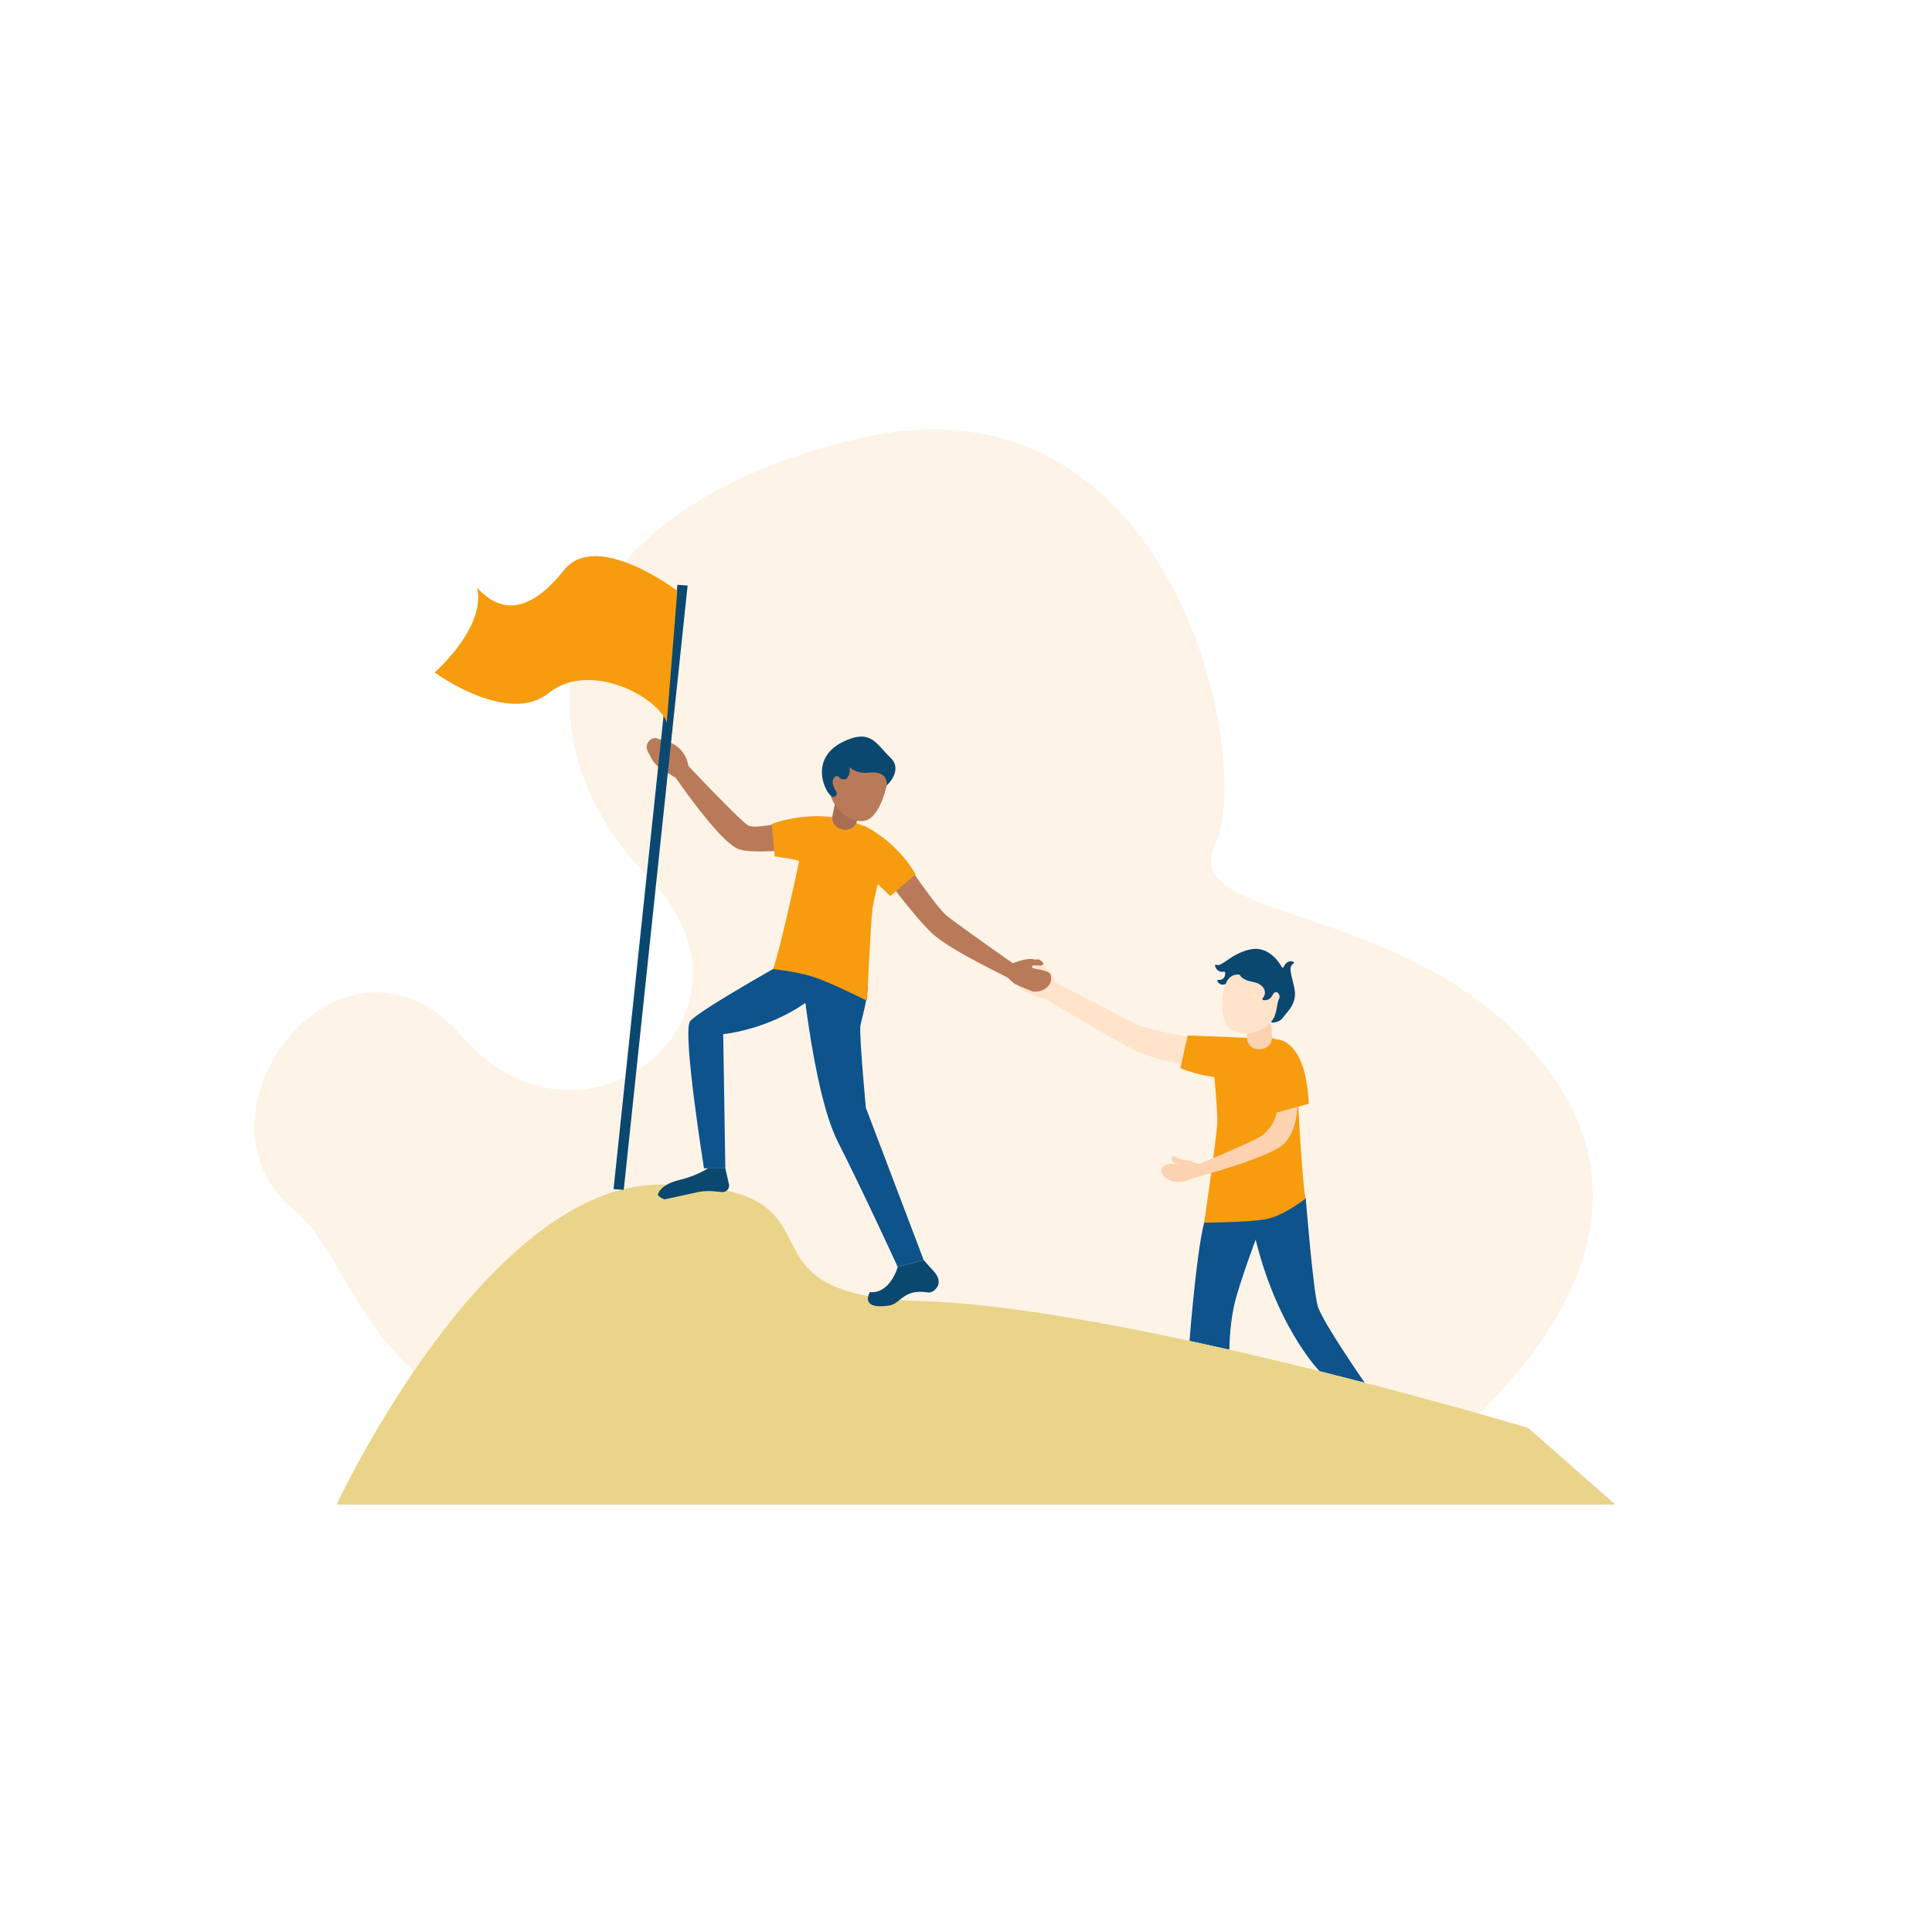<svg id="SvgjsSvg1001" width="360" height="360" xmlns="http://www.w3.org/2000/svg" version="1.1" xmlns:xlink="http://www.w3.org/1999/xlink" xmlns:svgjs="http://svgjs.com/svgjs"><defs id="SvgjsDefs1002"></defs><g id="SvgjsG1008"><svg xmlns="http://www.w3.org/2000/svg" enable-background="new 0 0 1920 1080" viewBox="0 0 1920 1080" width="360" height="360"><path fill="#ec880c" d="M1411.47 1031.93c6.9-.8 259.28-182.04 138.9-371.13s-382.68-158.6-342.97-240.98c39.71-82.38-40.12-477.73-354.4-403.91S506.19 310.17 642.7 449.69s-64.63 298.07-182.69 161.2-282.43 74.66-168.99 170.3 16.2 378.06 1120.45 250.74z" opacity=".1" class="color2a94f4 svgShape"></path><path fill="#0e538c" d="M1252.1 800.43s-21.2 55.88-25.83 77.71c-4.63 21.83-4.52 43.19-4.52 43.19l-39.66-8.78s9.25-117.55 18.04-125.83c8.78-8.28 51.44-4.81 51.44-4.81l.53 18.52z" class="color0e538c svgShape"></path><path fill="#0e538c" d="M1297.64 770.97s7.34 91.65 11.97 107.17c4.63 15.52 46.62 76 46.62 76l-44.85-11.46s-47.46-48.08-67.68-149.39c-14.26-71.51 35.02-52.93 53.94-22.32z" class="color0e538c svgShape"></path><path fill="#ffe3ca" d="M1207.61 643.07s-50.55-6.35-75.14-17.3c-24.59-10.96-98.73-56.42-98.73-56.42l12.05-14.59s69.37 35.79 83.02 42.97c13.65 7.18 80.66 17.88 80.66 17.88l-1.86 27.46z" class="colorffe3ca svgShape"></path><path fill="#f79c0f" d="M1289.41 660.95c1.79 44.58 6.38 108.4 8.23 110.02 0 0-22.18 17.84-40.83 20.85-18.64 3.01-60.13 3.25-60.13 3.25s12.66-85.98 13.08-100.02c.42-14.04-4.97-65.89-4.97-65.89 92.85-54.57 84.56 30.27 84.62 31.79z" class="colorffbe55 svgShape"></path><path fill="#fcd2b1" d="m1239.04 602.42.12 8.9c.09 6.54 5.59 11.7 12.13 11.37l1.85-.09c6.32-.32 11.21-5.68 10.94-12.01l-.38-9.11c-.3-7.03-6.76-12.16-13.68-10.85l-1.59.3c-5.5 1.04-9.46 5.89-9.39 11.49z" class="colorfcd2b1 svgShape"></path><path fill="#ffe3ca" d="M1219.91 549.27s-10.79 30.59-1.28 47.86 44.59 10.87 50.58-13.14c13.18-52.86-34.16-50.47-49.3-34.72z" class="colorffe3ca svgShape"></path><path fill="#f79c0f" d="M1243.58 649.45s-33.29 7.7-70.54-8.01l7.29-32.43 58.83 2.32c0-.01 2 17.4 4.42 38.12z" class="colorffbe55 svgShape"></path><path fill="#fcd2b1" d="M1282.89 619.58c-1.62 1.65 20.35 73.2-8.05 98.07-15.66 13.71-89.33 33.22-89.33 33.22-.65.87-5.18 2.18-9.75 3.3-7.08 1.74-14.55-.5-19.52-5.83-.37-.4-.71-.77-1.01-1.1a4.724 4.724 0 0 1-1.17-3.79 7.616 7.616 0 0 1 6.09-6.47c1.37-.27 2.77-.48 3.9-.52 6.82-.22 12.21 2.56 18.95 2.32l4.24-.15s59.44-24.38 67.38-30.52c24.09-18.64 12.59-51.07 14.7-64.23l13.57-24.3z" class="colorfcd2b1 svgShape"></path><path fill="#fcd2b1" d="M1199.53 741.22s-12.87-7.79-20.99-8.22c-3.68-.19-9.85-2.32-11.78-4.24-1.93-1.93-3.47 5.54-.19 6.7 3.28 1.16 11.41 2.99 9.56 7.11l23.4-1.35z" class="colorfcd2b1 svgShape"></path><path fill="#f79c0f" d="M1268.29 612.95s29.35-2.06 32.35 63.92l-37.38 10.3s-28.19-38.89 5.03-74.22z" class="colorffbe55 svgShape"></path><path fill="#ffe3ca" d="M1034.96 572.03s6.57.75 16.82-.26c10.25-1.02 4.77-4.92 4.77-4.92l-6.11-8.18s-5.37-13.19-12.12-17.34c-1.58-.97-2.18-1.79-3.34-3.16-1.05-1.24-13.48-2.57-2.46 5.96 2.89 2.24 2.49 4.1.78 4.12s-13.47-10.01-17.66-7.57c-11.6 6.78-4.4 21.47 1.6 24.42 5.83 2.85 17.72 6.93 17.72 6.93z" class="colorffe3ca svgShape"></path><path fill="#0b4870" d="M1275.63 541.04c-.32.73-1.33.81-1.72.12-3.14-5.6-13.89-21.67-31.88-17.56-18.84 4.31-28.2 17.8-33.17 15.2-.77-.41-1.66.26-1.41 1.09.89 2.97 3.17 6.64 9.04 5.79.54-.08 1.04.34 1.07.89.13 2.32-.3 7.58-6.84 7.2-.79-.05-1.32.8-.9 1.47 1.2 1.91 3.74 4.52 8.01 2.63.25-.11.44-.33.53-.59.62-1.84 3.78-9.44 13.13-8.74.35.03.66.27.81.59.6 1.34 3.08 4.88 12.83 6.7 11.41 2.13 14.68 10.59 9.62 16.41-.49.56-.2 1.45.53 1.58 2.4.4 6.8.31 9.27-4.77 3.51-7.23 8.88-.21 6.41 3.93-2.26 3.77-1.6 15.63-7.27 21.75-.58.62-.07 1.64.78 1.59 2.99-.2 7.83-1.13 10.43-4.95 3.93-5.79 14.88-13.84 11.36-29.75-3.24-14.69-6.2-20.4-.83-24.11.65-.45.57-1.44-.17-1.71-2.4-.86-6.76-1.29-9.63 5.24z" class="color0b4870 svgShape"></path><g><path fill="#b97a59" d="M868.36 436.18s38.5 53.47 58.35 71.65c17.22 15.78 62.29 37.11 77.26 45.04l3.58 1.89 6.28-12.35s-60.47-42.36-72.5-52.03c-12.02-9.66-46.73-62.3-46.73-62.3l-26.24 8.1zM839.36 419.21c-1.97-1.21-86.93 12.44-106.09 4.32-19.16-8.12-61.57-70.41-61.57-70.41l-13.12-7.96a32.295 32.295 0 0 1-12.16-13.22l-2.78-5.58c-2.95-5.93 1.38-12.89 8.01-12.86l12.17 3.72a28.775 28.775 0 0 1 19.39 20.07l1.1 4.1s50.45 53.54 59.01 58.78c8.55 5.24 50.35-7.13 63.64-8.03l32.4 27.07z" class="colorb97a59 svgShape"></path><path fill="#0e538c" d="M718.72 607.73s88.54-7.84 128.62-83.43l-52.43 3.66s-101.47 56.32-109.19 67.11 13.89 146.04 13.89 146.04h21.22l-2.11-133.38z" class="color0e538c svgShape"></path><path fill="#0e538c" d="M794.91 527.96s11.58 135.21 37.81 186.91c26.24 51.7 59.42 124.24 59.42 124.24l25.79-6.95-57.43-151.25s-6.86-72.54-5.4-81.8c1.46-9.26 15.21-46.27 1.32-74.82l-61.51 3.67z" class="color0e538c svgShape"></path><path fill="#f79c0f" d="m766.94 398.81 2.99 32.23s24.51 3.4 24.21 4.89c-9.06 43.69-24.01 105.9-26.1 107.19 0 0 23.64 2.14 41.54 8.16s52.09 23.32 52.09 23.32 3.59-78.09 5.48-92c1.88-13.92 15.67-64.19 15.67-64.19-47.2-46.35-115.88-19.6-115.88-19.6z" class="colorffbe55 svgShape"></path><path fill="#a86d52" d="m853.39 386.41-1.57 8.76c-1.16 6.44-7.43 10.63-13.82 9.23l-1.81-.4c-6.19-1.35-10.13-7.44-8.83-13.64l4.6-21.99 14.05 5.15c5.26 1.95 8.37 7.38 7.38 12.89z" class="colora86d52 svgShape"></path><path fill="#b97a59" d="M884.23 342.93s-3.38 36.06-18.09 49.19-44.36-9.03-42.05-33.66c5.12-54.25 51.08-35.42 60.14-15.53z" class="colorb97a59 svgShape"></path><path fill="#f79c0f" d="M858.1 400.39s31.33 13.64 51.88 48.45l-25.18 21.7-28.39-27.2c.01 0-8.71-24.88 1.69-42.95z" class="colorffbe55 svgShape"></path><path fill="#ead489" d="M334.51 1075.25S482.28 757.07 656.29 757.3c201.54.26 56.72 109.96 259.28 115.75 202.56 5.79 602.97 125.93 602.97 125.93l86.81 76.26H334.51z" class="colorcce9ff svgShape"></path><path fill="#0b4870" d="m703.66 741.1-1.49.87c-8.4 4.9-17.53 8.37-26.97 10.68-19.52 4.76-21.4 14.31-21.4 14.31-.73 1.32 5.35 5.04 6.85 4.92l31.89-6.94a54.918 54.918 0 0 1 16.62-1.04l8.98.8c4.17-.08 7.21-3.97 6.27-8.04l-3.58-15.56h-17.17zM892.14 839.1s-7.33 26.72-27.59 24.99c0 0-11.17 17.85 19.1 13.31 11.58-1.74 14.02-16.78 38.2-13.02 6.68 1.04 10.42-6.94 10.42-6.94 2.52-8.65-4.17-13.66-10.11-20.44l-4.23-4.84-25.79 6.94zM619.88 762.48l-10.16-.75 63.48-600.57 10.15.75z" class="color0b4870 svgShape"></path><path fill="#f79c0f" d="M673.08 167.14s-80.4-61.23-112.75-20.42c-42.7 53.86-71.56 33.49-86.45 17.09 0 0 13.08 32.68-41.94 84.56 0 0 72.76 53.19 113.36 20.39 40.59-32.8 109 3.92 117.32 29.32l10.46-130.94z" class="colorffbe55 svgShape"></path><path fill="#b97a59" d="M1008.39 557.75s-5.24-4.03-11.9-11.9c-6.65-7.86 0-6.86 0-6.86l10.08-1.63s13.03-5.74 20.77-4.02c1.81.4 2.81.23 4.6.05 1.61-.16 11.47 7.53-2.38 5.99-3.63-.4-4.64 1.21-3.43 2.42 1.21 1.21 16.64 2.19 17.95 6.86 3.61 12.94-11.79 18.48-18.15 16.42-6.17-1.99-17.54-7.33-17.54-7.33z" class="colorb97a59 svgShape"></path><path fill="#0b4870" d="M837.43 332.62s5.71 17.54 25.97 15.23c20.26-2.32 17.78 12.8 17.78 12.8s17.05-15.28 3.43-28.02c-13.63-12.75-18.8-29.33-47.18-15.25-28.38 14.08-21.61 40.52-13.91 51.12l2.42 2.43c1.51 1.51 4.03 1.22 5.14-.6l.01-.02c.66-1.08.64-2.43-.04-3.5-1.98-3.13-5.51-9.9-2.16-13.86 2.05-2.42 3.64-1.91 4.77-.65 1.85 2.08 4.73 2.89 7.3 1.81l.2-.08c0-.01 9.6-9.82-3.73-21.41z" class="color0b4870 svgShape"></path></g></svg></g></svg>